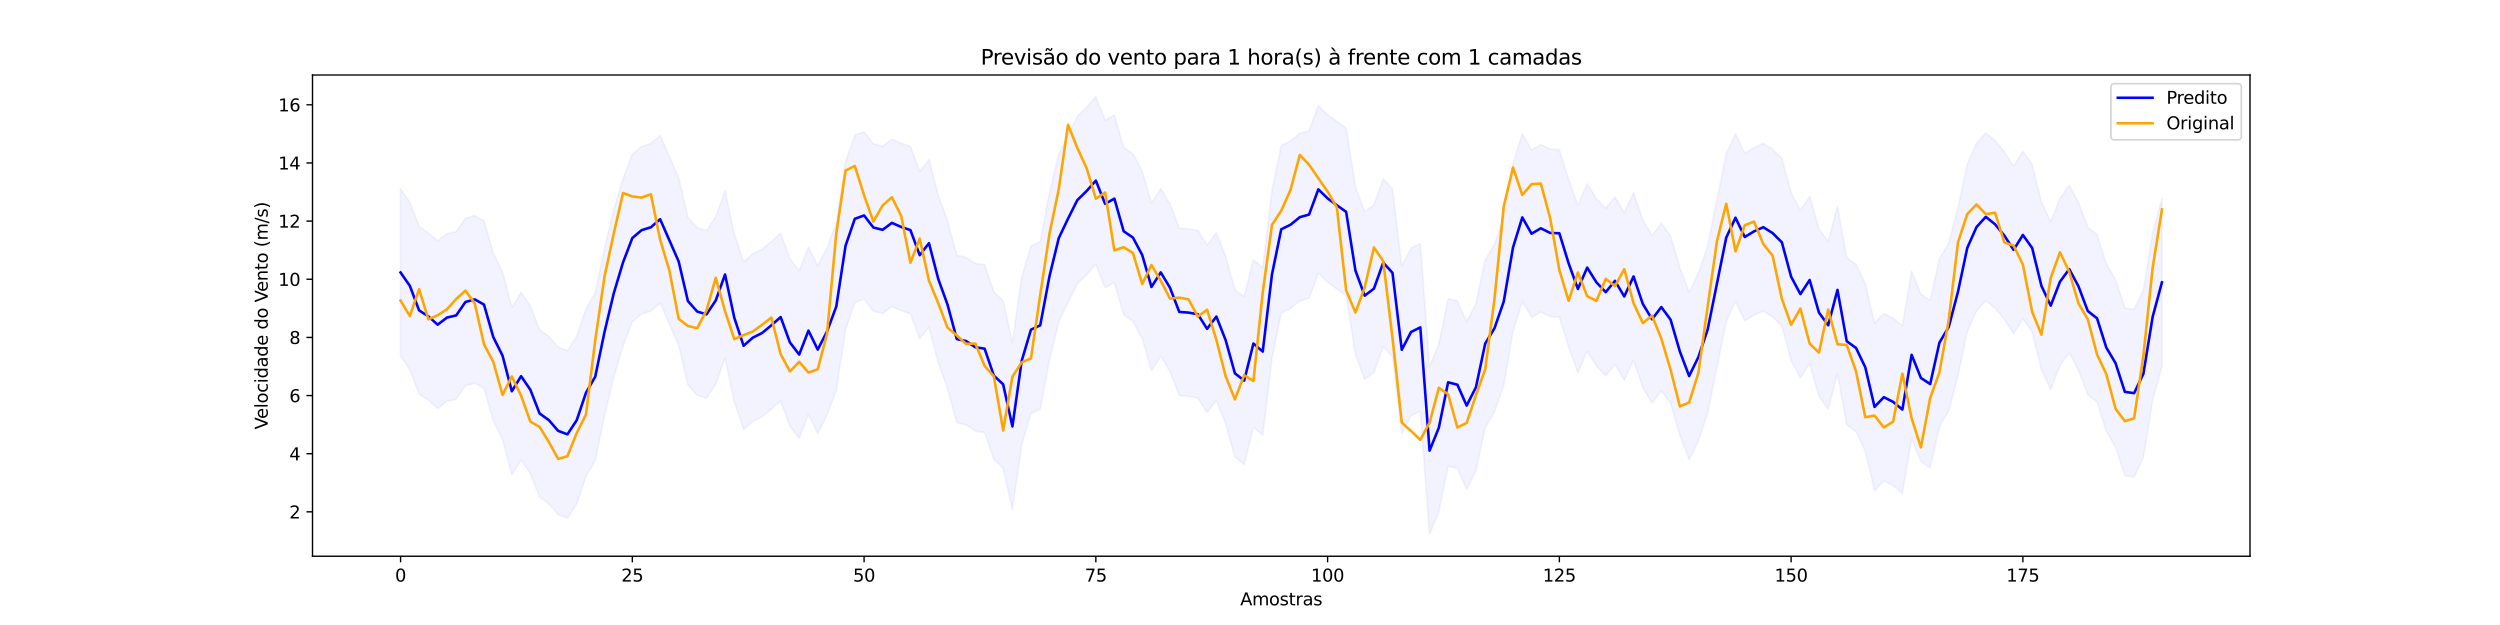 <?xml version="1.0" encoding="utf-8" standalone="no"?>
<!DOCTYPE svg PUBLIC "-//W3C//DTD SVG 1.1//EN"
  "http://www.w3.org/Graphics/SVG/1.1/DTD/svg11.dtd">
<svg xmlns:xlink="http://www.w3.org/1999/xlink" width="1440pt" height="360pt" viewBox="0 0 1440 360" xmlns="http://www.w3.org/2000/svg" version="1.1">
 <defs>
  <style type="text/css">*{stroke-linejoin: round; stroke-linecap: butt}</style>
 </defs>
 <g id="figure_1">
  <g id="patch_1">
   <path d="M 0 360 
L 1440 360 
L 1440 0 
L 0 0 
z
" style="fill: #ffffff"/>
  </g>
  <g id="axes_1">
   <g id="patch_2">
    <path d="M 180 320.4 
L 1296 320.4 
L 1296 43.2 
L 180 43.2 
z
" style="fill: #ffffff"/>
   </g>
   <g id="PolyCollection_1">
    <defs>
     <path id="mf4e1608ca5" d="M 230.727 -251.28 
L 230.727 -154.818 
L 236.067 -147.115 
L 241.407 -132.988 
L 246.746 -129.528 
L 252.086 -124.742 
L 257.426 -128.837 
L 262.766 -130.094 
L 268.105 -137.824 
L 273.445 -139.329 
L 278.785 -136.328 
L 284.124 -117.621 
L 289.464 -106.901 
L 294.804 -86.401 
L 300.144 -95.08 
L 305.483 -87.271 
L 310.823 -73.589 
L 316.163 -69.744 
L 321.502 -63.594 
L 326.842 -61.583 
L 332.182 -69.709 
L 337.522 -85.533 
L 342.861 -94.833 
L 348.201 -120.55 
L 353.541 -142.886 
L 358.88 -160.674 
L 364.22 -174.662 
L 369.56 -179.187 
L 374.9 -180.854 
L 380.239 -185.486 
L 385.579 -173.323 
L 390.919 -161.136 
L 396.258 -138.317 
L 401.598 -132.297 
L 406.938 -130.719 
L 412.278 -138.719 
L 417.617 -153.652 
L 422.957 -128.734 
L 428.297 -112.599 
L 433.636 -117.299 
L 438.976 -119.97 
L 444.316 -124.411 
L 449.656 -129.132 
L 454.995 -114.535 
L 460.335 -107.546 
L 465.675 -121.322 
L 471.014 -110.404 
L 476.354 -120.816 
L 481.694 -135.202 
L 487.033 -170.184 
L 492.373 -185.74 
L 497.713 -187.663 
L 503.053 -180.725 
L 508.392 -179.397 
L 513.732 -183.394 
L 519.072 -181.055 
L 524.411 -179.225 
L 529.751 -164.779 
L 535.091 -171.681 
L 540.431 -151.088 
L 545.77 -136.329 
L 551.11 -116.468 
L 556.45 -115.347 
L 561.789 -111.742 
L 567.129 -110.951 
L 572.469 -95.377 
L 577.809 -90.39 
L 583.148 -66.123 
L 588.488 -103.896 
L 593.828 -121.87 
L 599.167 -124.37 
L 604.507 -152.68 
L 609.847 -174.605 
L 615.187 -185.811 
L 620.526 -196.492 
L 625.866 -201.733 
L 631.206 -207.737 
L 636.545 -194.376 
L 641.885 -197.344 
L 647.225 -178.558 
L 652.565 -174.942 
L 657.904 -164.925 
L 663.244 -146.473 
L 668.584 -154.888 
L 673.923 -145.996 
L 679.263 -132.109 
L 684.603 -131.705 
L 689.943 -130.776 
L 695.282 -122.365 
L 700.622 -129.424 
L 705.962 -115.891 
L 711.301 -96.745 
L 716.641 -92.521 
L 721.981 -113.904 
L 727.321 -109.247 
L 732.66 -153.734 
L 738 -179.707 
L 743.34 -182.324 
L 748.679 -186.674 
L 754.019 -188.171 
L 759.359 -202.693 
L 764.699 -197.496 
L 770.038 -193.524 
L 775.378 -189.729 
L 780.718 -155.97 
L 786.057 -141.462 
L 791.397 -145.541 
L 796.737 -160.474 
L 802.077 -154.626 
L 807.416 -110.302 
L 812.756 -120.533 
L 818.096 -123.198 
L 823.435 -52.2 
L 828.775 -65.427 
L 834.115 -91.56 
L 839.455 -90.178 
L 844.794 -78.16 
L 850.134 -88.687 
L 855.474 -113.863 
L 860.813 -122.686 
L 866.153 -138.059 
L 871.493 -169.201 
L 876.833 -186.537 
L 882.172 -177.153 
L 887.512 -180.281 
L 892.852 -177.604 
L 898.191 -177.397 
L 903.531 -160.069 
L 908.871 -145.329 
L 914.211 -157.629 
L 919.55 -149.125 
L 924.89 -143.5 
L 930.23 -150.009 
L 935.569 -141.001 
L 940.909 -152.521 
L 946.249 -136.741 
L 951.589 -127.865 
L 956.928 -134.913 
L 962.268 -127.615 
L 967.608 -109.286 
L 972.947 -95.181 
L 978.287 -106.125 
L 983.627 -122.024 
L 988.967 -148.538 
L 994.306 -174.883 
L 999.646 -186.349 
L 1004.986 -175.256 
L 1010.325 -178.507 
L 1015.665 -180.891 
L 1021.005 -177.532 
L 1026.344 -172.214 
L 1031.684 -152.384 
L 1037.024 -142.354 
L 1042.364 -150.494 
L 1047.703 -131.746 
L 1053.043 -124.414 
L 1058.383 -144.796 
L 1063.722 -115.19 
L 1069.062 -111.354 
L 1074.402 -100.214 
L 1079.742 -77.388 
L 1085.081 -82.994 
L 1090.421 -80.298 
L 1095.761 -75.859 
L 1101.1 -107.387 
L 1106.44 -94.101 
L 1111.78 -90.542 
L 1117.12 -114.421 
L 1122.459 -123.426 
L 1127.799 -143.715 
L 1133.139 -168.952 
L 1138.478 -180.985 
L 1143.818 -186.879 
L 1149.158 -182.578 
L 1154.498 -176.07 
L 1159.837 -167.847 
L 1165.177 -176.44 
L 1170.517 -168.951 
L 1175.856 -147.131 
L 1181.196 -135.719 
L 1186.536 -149.48 
L 1191.876 -156.749 
L 1197.215 -146.812 
L 1202.555 -132.631 
L 1207.895 -128.416 
L 1213.234 -111.561 
L 1218.574 -102.578 
L 1223.914 -86.056 
L 1229.254 -85.307 
L 1234.593 -96.479 
L 1239.933 -129.285 
L 1245.273 -149.131 
L 1245.273 -245.594 
L 1245.273 -245.594 
L 1239.933 -225.748 
L 1234.593 -192.942 
L 1229.254 -181.77 
L 1223.914 -182.518 
L 1218.574 -199.041 
L 1213.234 -208.024 
L 1207.895 -224.879 
L 1202.555 -229.094 
L 1197.215 -243.275 
L 1191.876 -253.212 
L 1186.536 -245.942 
L 1181.196 -232.182 
L 1175.856 -243.594 
L 1170.517 -265.414 
L 1165.177 -272.902 
L 1159.837 -264.31 
L 1154.498 -272.533 
L 1149.158 -279.041 
L 1143.818 -283.342 
L 1138.478 -277.448 
L 1133.139 -265.415 
L 1127.799 -240.178 
L 1122.459 -219.888 
L 1117.12 -210.884 
L 1111.78 -187.005 
L 1106.44 -190.564 
L 1101.1 -203.85 
L 1095.761 -172.322 
L 1090.421 -176.761 
L 1085.081 -179.457 
L 1079.742 -173.851 
L 1074.402 -196.677 
L 1069.062 -207.817 
L 1063.722 -211.653 
L 1058.383 -241.259 
L 1053.043 -220.877 
L 1047.703 -228.209 
L 1042.364 -246.957 
L 1037.024 -238.817 
L 1031.684 -248.847 
L 1026.344 -268.677 
L 1021.005 -273.994 
L 1015.665 -277.354 
L 1010.325 -274.97 
L 1004.986 -271.719 
L 999.646 -282.812 
L 994.306 -271.346 
L 988.967 -245.001 
L 983.627 -218.487 
L 978.287 -202.588 
L 972.947 -191.644 
L 967.608 -205.749 
L 962.268 -224.078 
L 956.928 -231.376 
L 951.589 -224.328 
L 946.249 -233.204 
L 940.909 -248.984 
L 935.569 -237.464 
L 930.23 -246.472 
L 924.89 -239.963 
L 919.55 -245.588 
L 914.211 -254.092 
L 908.871 -241.792 
L 903.531 -256.532 
L 898.191 -273.86 
L 892.852 -274.067 
L 887.512 -276.744 
L 882.172 -273.616 
L 876.833 -283 
L 871.493 -265.664 
L 866.153 -234.521 
L 860.813 -219.149 
L 855.474 -210.325 
L 850.134 -185.15 
L 844.794 -174.623 
L 839.455 -186.641 
L 834.115 -188.023 
L 828.775 -161.889 
L 823.435 -148.663 
L 818.096 -219.661 
L 812.756 -216.995 
L 807.416 -206.765 
L 802.077 -251.089 
L 796.737 -256.937 
L 791.397 -242.004 
L 786.057 -237.925 
L 780.718 -252.433 
L 775.378 -286.191 
L 770.038 -289.987 
L 764.699 -293.958 
L 759.359 -299.156 
L 754.019 -284.634 
L 748.679 -283.137 
L 743.34 -278.786 
L 738 -276.17 
L 732.66 -250.196 
L 727.321 -205.71 
L 721.981 -210.367 
L 716.641 -188.984 
L 711.301 -193.208 
L 705.962 -212.354 
L 700.622 -225.887 
L 695.282 -218.827 
L 689.943 -227.239 
L 684.603 -228.168 
L 679.263 -228.572 
L 673.923 -242.459 
L 668.584 -251.35 
L 663.244 -242.936 
L 657.904 -261.388 
L 652.565 -271.405 
L 647.225 -275.021 
L 641.885 -293.807 
L 636.545 -290.838 
L 631.206 -304.2 
L 625.866 -298.196 
L 620.526 -292.955 
L 615.187 -282.274 
L 609.847 -271.068 
L 604.507 -249.143 
L 599.167 -220.833 
L 593.828 -218.333 
L 588.488 -200.359 
L 583.148 -162.586 
L 577.809 -186.853 
L 572.469 -191.84 
L 567.129 -207.414 
L 561.789 -208.205 
L 556.45 -211.81 
L 551.11 -212.931 
L 545.77 -232.791 
L 540.431 -247.551 
L 535.091 -268.144 
L 529.751 -261.242 
L 524.411 -275.688 
L 519.072 -277.518 
L 513.732 -279.857 
L 508.392 -275.86 
L 503.053 -277.188 
L 497.713 -284.126 
L 492.373 -282.203 
L 487.033 -266.647 
L 481.694 -231.665 
L 476.354 -217.279 
L 471.014 -206.867 
L 465.675 -217.785 
L 460.335 -204.009 
L 454.995 -210.998 
L 449.656 -225.594 
L 444.316 -220.874 
L 438.976 -216.433 
L 433.636 -213.762 
L 428.297 -209.062 
L 422.957 -225.197 
L 417.617 -250.115 
L 412.278 -235.182 
L 406.938 -227.182 
L 401.598 -228.76 
L 396.258 -234.78 
L 390.919 -257.599 
L 385.579 -269.786 
L 380.239 -281.949 
L 374.9 -277.317 
L 369.56 -275.65 
L 364.22 -271.125 
L 358.88 -257.137 
L 353.541 -239.349 
L 348.201 -217.013 
L 342.861 -191.296 
L 337.522 -181.996 
L 332.182 -166.172 
L 326.842 -158.046 
L 321.502 -160.057 
L 316.163 -166.207 
L 310.823 -170.052 
L 305.483 -183.734 
L 300.144 -191.543 
L 294.804 -182.864 
L 289.464 -203.364 
L 284.124 -214.084 
L 278.785 -232.791 
L 273.445 -235.791 
L 268.105 -234.287 
L 262.766 -226.557 
L 257.426 -225.3 
L 252.086 -221.205 
L 246.746 -225.99 
L 241.407 -229.451 
L 236.067 -243.578 
L 230.727 -251.28 
z
" style="stroke: #0000ff; stroke-opacity: 0.05"/>
    </defs>
    <g clip-path="url(#p68437424a7)">
     <use xlink:href="#mf4e1608ca5" x="0" y="360" style="fill: #0000ff; fill-opacity: 0.05; stroke: #0000ff; stroke-opacity: 0.05"/>
    </g>
   </g>
   <g id="matplotlib.axis_1">
    <g id="xtick_1">
     <g id="line2d_1">
      <defs>
       <path id="m4e11de5c4e" d="M 0 0 
L 0 3.5 
" style="stroke: #000000; stroke-width: 0.8"/>
      </defs>
      <g>
       <use xlink:href="#m4e11de5c4e" x="230.727" y="320.4" style="stroke: #000000; stroke-width: 0.8"/>
      </g>
     </g>
     <g id="text_1">
      <!-- 0 -->
      <g transform="translate(227.546 334.998) scale(0.1 -0.1)">
       <defs>
        <path id="DejaVuSans-30" d="M 2034 4250 
Q 1547 4250 1301 3770 
Q 1056 3291 1056 2328 
Q 1056 1369 1301 889 
Q 1547 409 2034 409 
Q 2525 409 2770 889 
Q 3016 1369 3016 2328 
Q 3016 3291 2770 3770 
Q 2525 4250 2034 4250 
z
M 2034 4750 
Q 2819 4750 3233 4129 
Q 3647 3509 3647 2328 
Q 3647 1150 3233 529 
Q 2819 -91 2034 -91 
Q 1250 -91 836 529 
Q 422 1150 422 2328 
Q 422 3509 836 4129 
Q 1250 4750 2034 4750 
z
" transform="scale(0.016)"/>
       </defs>
       <use xlink:href="#DejaVuSans-30"/>
      </g>
     </g>
    </g>
    <g id="xtick_2">
     <g id="line2d_2">
      <g>
       <use xlink:href="#m4e11de5c4e" x="364.22" y="320.4" style="stroke: #000000; stroke-width: 0.8"/>
      </g>
     </g>
     <g id="text_2">
      <!-- 25 -->
      <g transform="translate(357.858 334.998) scale(0.1 -0.1)">
       <defs>
        <path id="DejaVuSans-32" d="M 1228 531 
L 3431 531 
L 3431 0 
L 469 0 
L 469 531 
Q 828 903 1448 1529 
Q 2069 2156 2228 2338 
Q 2531 2678 2651 2914 
Q 2772 3150 2772 3378 
Q 2772 3750 2511 3984 
Q 2250 4219 1831 4219 
Q 1534 4219 1204 4116 
Q 875 4013 500 3803 
L 500 4441 
Q 881 4594 1212 4672 
Q 1544 4750 1819 4750 
Q 2544 4750 2975 4387 
Q 3406 4025 3406 3419 
Q 3406 3131 3298 2873 
Q 3191 2616 2906 2266 
Q 2828 2175 2409 1742 
Q 1991 1309 1228 531 
z
" transform="scale(0.016)"/>
        <path id="DejaVuSans-35" d="M 691 4666 
L 3169 4666 
L 3169 4134 
L 1269 4134 
L 1269 2991 
Q 1406 3038 1543 3061 
Q 1681 3084 1819 3084 
Q 2600 3084 3056 2656 
Q 3513 2228 3513 1497 
Q 3513 744 3044 326 
Q 2575 -91 1722 -91 
Q 1428 -91 1123 -41 
Q 819 9 494 109 
L 494 744 
Q 775 591 1075 516 
Q 1375 441 1709 441 
Q 2250 441 2565 725 
Q 2881 1009 2881 1497 
Q 2881 1984 2565 2268 
Q 2250 2553 1709 2553 
Q 1456 2553 1204 2497 
Q 953 2441 691 2322 
L 691 4666 
z
" transform="scale(0.016)"/>
       </defs>
       <use xlink:href="#DejaVuSans-32"/>
       <use xlink:href="#DejaVuSans-35" x="63.623"/>
      </g>
     </g>
    </g>
    <g id="xtick_3">
     <g id="line2d_3">
      <g>
       <use xlink:href="#m4e11de5c4e" x="497.713" y="320.4" style="stroke: #000000; stroke-width: 0.8"/>
      </g>
     </g>
     <g id="text_3">
      <!-- 50 -->
      <g transform="translate(491.35 334.998) scale(0.1 -0.1)">
       <use xlink:href="#DejaVuSans-35"/>
       <use xlink:href="#DejaVuSans-30" x="63.623"/>
      </g>
     </g>
    </g>
    <g id="xtick_4">
     <g id="line2d_4">
      <g>
       <use xlink:href="#m4e11de5c4e" x="631.206" y="320.4" style="stroke: #000000; stroke-width: 0.8"/>
      </g>
     </g>
     <g id="text_4">
      <!-- 75 -->
      <g transform="translate(624.843 334.998) scale(0.1 -0.1)">
       <defs>
        <path id="DejaVuSans-37" d="M 525 4666 
L 3525 4666 
L 3525 4397 
L 1831 0 
L 1172 0 
L 2766 4134 
L 525 4134 
L 525 4666 
z
" transform="scale(0.016)"/>
       </defs>
       <use xlink:href="#DejaVuSans-37"/>
       <use xlink:href="#DejaVuSans-35" x="63.623"/>
      </g>
     </g>
    </g>
    <g id="xtick_5">
     <g id="line2d_5">
      <g>
       <use xlink:href="#m4e11de5c4e" x="764.699" y="320.4" style="stroke: #000000; stroke-width: 0.8"/>
      </g>
     </g>
     <g id="text_5">
      <!-- 100 -->
      <g transform="translate(755.155 334.998) scale(0.1 -0.1)">
       <defs>
        <path id="DejaVuSans-31" d="M 794 531 
L 1825 531 
L 1825 4091 
L 703 3866 
L 703 4441 
L 1819 4666 
L 2450 4666 
L 2450 531 
L 3481 531 
L 3481 0 
L 794 0 
L 794 531 
z
" transform="scale(0.016)"/>
       </defs>
       <use xlink:href="#DejaVuSans-31"/>
       <use xlink:href="#DejaVuSans-30" x="63.623"/>
       <use xlink:href="#DejaVuSans-30" x="127.246"/>
      </g>
     </g>
    </g>
    <g id="xtick_6">
     <g id="line2d_6">
      <g>
       <use xlink:href="#m4e11de5c4e" x="898.191" y="320.4" style="stroke: #000000; stroke-width: 0.8"/>
      </g>
     </g>
     <g id="text_6">
      <!-- 125 -->
      <g transform="translate(888.648 334.998) scale(0.1 -0.1)">
       <use xlink:href="#DejaVuSans-31"/>
       <use xlink:href="#DejaVuSans-32" x="63.623"/>
       <use xlink:href="#DejaVuSans-35" x="127.246"/>
      </g>
     </g>
    </g>
    <g id="xtick_7">
     <g id="line2d_7">
      <g>
       <use xlink:href="#m4e11de5c4e" x="1031.684" y="320.4" style="stroke: #000000; stroke-width: 0.8"/>
      </g>
     </g>
     <g id="text_7">
      <!-- 150 -->
      <g transform="translate(1022.14 334.998) scale(0.1 -0.1)">
       <use xlink:href="#DejaVuSans-31"/>
       <use xlink:href="#DejaVuSans-35" x="63.623"/>
       <use xlink:href="#DejaVuSans-30" x="127.246"/>
      </g>
     </g>
    </g>
    <g id="xtick_8">
     <g id="line2d_8">
      <g>
       <use xlink:href="#m4e11de5c4e" x="1165.177" y="320.4" style="stroke: #000000; stroke-width: 0.8"/>
      </g>
     </g>
     <g id="text_8">
      <!-- 175 -->
      <g transform="translate(1155.633 334.998) scale(0.1 -0.1)">
       <use xlink:href="#DejaVuSans-31"/>
       <use xlink:href="#DejaVuSans-37" x="63.623"/>
       <use xlink:href="#DejaVuSans-35" x="127.246"/>
      </g>
     </g>
    </g>
    <g id="text_9">
     <!-- Amostras -->
     <g transform="translate(714.361 348.677) scale(0.1 -0.1)">
      <defs>
       <path id="DejaVuSans-41" d="M 2188 4044 
L 1331 1722 
L 3047 1722 
L 2188 4044 
z
M 1831 4666 
L 2547 4666 
L 4325 0 
L 3669 0 
L 3244 1197 
L 1141 1197 
L 716 0 
L 50 0 
L 1831 4666 
z
" transform="scale(0.016)"/>
       <path id="DejaVuSans-6d" d="M 3328 2828 
Q 3544 3216 3844 3400 
Q 4144 3584 4550 3584 
Q 5097 3584 5394 3201 
Q 5691 2819 5691 2113 
L 5691 0 
L 5113 0 
L 5113 2094 
Q 5113 2597 4934 2840 
Q 4756 3084 4391 3084 
Q 3944 3084 3684 2787 
Q 3425 2491 3425 1978 
L 3425 0 
L 2847 0 
L 2847 2094 
Q 2847 2600 2669 2842 
Q 2491 3084 2119 3084 
Q 1678 3084 1418 2786 
Q 1159 2488 1159 1978 
L 1159 0 
L 581 0 
L 581 3500 
L 1159 3500 
L 1159 2956 
Q 1356 3278 1631 3431 
Q 1906 3584 2284 3584 
Q 2666 3584 2933 3390 
Q 3200 3197 3328 2828 
z
" transform="scale(0.016)"/>
       <path id="DejaVuSans-6f" d="M 1959 3097 
Q 1497 3097 1228 2736 
Q 959 2375 959 1747 
Q 959 1119 1226 758 
Q 1494 397 1959 397 
Q 2419 397 2687 759 
Q 2956 1122 2956 1747 
Q 2956 2369 2687 2733 
Q 2419 3097 1959 3097 
z
M 1959 3584 
Q 2709 3584 3137 3096 
Q 3566 2609 3566 1747 
Q 3566 888 3137 398 
Q 2709 -91 1959 -91 
Q 1206 -91 779 398 
Q 353 888 353 1747 
Q 353 2609 779 3096 
Q 1206 3584 1959 3584 
z
" transform="scale(0.016)"/>
       <path id="DejaVuSans-73" d="M 2834 3397 
L 2834 2853 
Q 2591 2978 2328 3040 
Q 2066 3103 1784 3103 
Q 1356 3103 1142 2972 
Q 928 2841 928 2578 
Q 928 2378 1081 2264 
Q 1234 2150 1697 2047 
L 1894 2003 
Q 2506 1872 2764 1633 
Q 3022 1394 3022 966 
Q 3022 478 2636 193 
Q 2250 -91 1575 -91 
Q 1294 -91 989 -36 
Q 684 19 347 128 
L 347 722 
Q 666 556 975 473 
Q 1284 391 1588 391 
Q 1994 391 2212 530 
Q 2431 669 2431 922 
Q 2431 1156 2273 1281 
Q 2116 1406 1581 1522 
L 1381 1569 
Q 847 1681 609 1914 
Q 372 2147 372 2553 
Q 372 3047 722 3315 
Q 1072 3584 1716 3584 
Q 2034 3584 2315 3537 
Q 2597 3491 2834 3397 
z
" transform="scale(0.016)"/>
       <path id="DejaVuSans-74" d="M 1172 4494 
L 1172 3500 
L 2356 3500 
L 2356 3053 
L 1172 3053 
L 1172 1153 
Q 1172 725 1289 603 
Q 1406 481 1766 481 
L 2356 481 
L 2356 0 
L 1766 0 
Q 1100 0 847 248 
Q 594 497 594 1153 
L 594 3053 
L 172 3053 
L 172 3500 
L 594 3500 
L 594 4494 
L 1172 4494 
z
" transform="scale(0.016)"/>
       <path id="DejaVuSans-72" d="M 2631 2963 
Q 2534 3019 2420 3045 
Q 2306 3072 2169 3072 
Q 1681 3072 1420 2755 
Q 1159 2438 1159 1844 
L 1159 0 
L 581 0 
L 581 3500 
L 1159 3500 
L 1159 2956 
Q 1341 3275 1631 3429 
Q 1922 3584 2338 3584 
Q 2397 3584 2469 3576 
Q 2541 3569 2628 3553 
L 2631 2963 
z
" transform="scale(0.016)"/>
       <path id="DejaVuSans-61" d="M 2194 1759 
Q 1497 1759 1228 1600 
Q 959 1441 959 1056 
Q 959 750 1161 570 
Q 1363 391 1709 391 
Q 2188 391 2477 730 
Q 2766 1069 2766 1631 
L 2766 1759 
L 2194 1759 
z
M 3341 1997 
L 3341 0 
L 2766 0 
L 2766 531 
Q 2569 213 2275 61 
Q 1981 -91 1556 -91 
Q 1019 -91 701 211 
Q 384 513 384 1019 
Q 384 1609 779 1909 
Q 1175 2209 1959 2209 
L 2766 2209 
L 2766 2266 
Q 2766 2663 2505 2880 
Q 2244 3097 1772 3097 
Q 1472 3097 1187 3025 
Q 903 2953 641 2809 
L 641 3341 
Q 956 3463 1253 3523 
Q 1550 3584 1831 3584 
Q 2591 3584 2966 3190 
Q 3341 2797 3341 1997 
z
" transform="scale(0.016)"/>
      </defs>
      <use xlink:href="#DejaVuSans-41"/>
      <use xlink:href="#DejaVuSans-6d" x="68.408"/>
      <use xlink:href="#DejaVuSans-6f" x="165.82"/>
      <use xlink:href="#DejaVuSans-73" x="227.002"/>
      <use xlink:href="#DejaVuSans-74" x="279.102"/>
      <use xlink:href="#DejaVuSans-72" x="318.311"/>
      <use xlink:href="#DejaVuSans-61" x="359.424"/>
      <use xlink:href="#DejaVuSans-73" x="420.703"/>
     </g>
    </g>
   </g>
   <g id="matplotlib.axis_2">
    <g id="ytick_1">
     <g id="line2d_9">
      <defs>
       <path id="m3ac5cb375d" d="M 0 0 
L -3.5 0 
" style="stroke: #000000; stroke-width: 0.8"/>
      </defs>
      <g>
       <use xlink:href="#m3ac5cb375d" x="180" y="294.832" style="stroke: #000000; stroke-width: 0.8"/>
      </g>
     </g>
     <g id="text_10">
      <!-- 2 -->
      <g transform="translate(166.637 298.631) scale(0.1 -0.1)">
       <use xlink:href="#DejaVuSans-32"/>
      </g>
     </g>
    </g>
    <g id="ytick_2">
     <g id="line2d_10">
      <g>
       <use xlink:href="#m3ac5cb375d" x="180" y="261.337" style="stroke: #000000; stroke-width: 0.8"/>
      </g>
     </g>
     <g id="text_11">
      <!-- 4 -->
      <g transform="translate(166.637 265.136) scale(0.1 -0.1)">
       <defs>
        <path id="DejaVuSans-34" d="M 2419 4116 
L 825 1625 
L 2419 1625 
L 2419 4116 
z
M 2253 4666 
L 3047 4666 
L 3047 1625 
L 3713 1625 
L 3713 1100 
L 3047 1100 
L 3047 0 
L 2419 0 
L 2419 1100 
L 313 1100 
L 313 1709 
L 2253 4666 
z
" transform="scale(0.016)"/>
       </defs>
       <use xlink:href="#DejaVuSans-34"/>
      </g>
     </g>
    </g>
    <g id="ytick_3">
     <g id="line2d_11">
      <g>
       <use xlink:href="#m3ac5cb375d" x="180" y="227.841" style="stroke: #000000; stroke-width: 0.8"/>
      </g>
     </g>
     <g id="text_12">
      <!-- 6 -->
      <g transform="translate(166.637 231.641) scale(0.1 -0.1)">
       <defs>
        <path id="DejaVuSans-36" d="M 2113 2584 
Q 1688 2584 1439 2293 
Q 1191 2003 1191 1497 
Q 1191 994 1439 701 
Q 1688 409 2113 409 
Q 2538 409 2786 701 
Q 3034 994 3034 1497 
Q 3034 2003 2786 2293 
Q 2538 2584 2113 2584 
z
M 3366 4563 
L 3366 3988 
Q 3128 4100 2886 4159 
Q 2644 4219 2406 4219 
Q 1781 4219 1451 3797 
Q 1122 3375 1075 2522 
Q 1259 2794 1537 2939 
Q 1816 3084 2150 3084 
Q 2853 3084 3261 2657 
Q 3669 2231 3669 1497 
Q 3669 778 3244 343 
Q 2819 -91 2113 -91 
Q 1303 -91 875 529 
Q 447 1150 447 2328 
Q 447 3434 972 4092 
Q 1497 4750 2381 4750 
Q 2619 4750 2861 4703 
Q 3103 4656 3366 4563 
z
" transform="scale(0.016)"/>
       </defs>
       <use xlink:href="#DejaVuSans-36"/>
      </g>
     </g>
    </g>
    <g id="ytick_4">
     <g id="line2d_12">
      <g>
       <use xlink:href="#m3ac5cb375d" x="180" y="194.346" style="stroke: #000000; stroke-width: 0.8"/>
      </g>
     </g>
     <g id="text_13">
      <!-- 8 -->
      <g transform="translate(166.637 198.146) scale(0.1 -0.1)">
       <defs>
        <path id="DejaVuSans-38" d="M 2034 2216 
Q 1584 2216 1326 1975 
Q 1069 1734 1069 1313 
Q 1069 891 1326 650 
Q 1584 409 2034 409 
Q 2484 409 2743 651 
Q 3003 894 3003 1313 
Q 3003 1734 2745 1975 
Q 2488 2216 2034 2216 
z
M 1403 2484 
Q 997 2584 770 2862 
Q 544 3141 544 3541 
Q 544 4100 942 4425 
Q 1341 4750 2034 4750 
Q 2731 4750 3128 4425 
Q 3525 4100 3525 3541 
Q 3525 3141 3298 2862 
Q 3072 2584 2669 2484 
Q 3125 2378 3379 2068 
Q 3634 1759 3634 1313 
Q 3634 634 3220 271 
Q 2806 -91 2034 -91 
Q 1263 -91 848 271 
Q 434 634 434 1313 
Q 434 1759 690 2068 
Q 947 2378 1403 2484 
z
M 1172 3481 
Q 1172 3119 1398 2916 
Q 1625 2713 2034 2713 
Q 2441 2713 2670 2916 
Q 2900 3119 2900 3481 
Q 2900 3844 2670 4047 
Q 2441 4250 2034 4250 
Q 1625 4250 1398 4047 
Q 1172 3844 1172 3481 
z
" transform="scale(0.016)"/>
       </defs>
       <use xlink:href="#DejaVuSans-38"/>
      </g>
     </g>
    </g>
    <g id="ytick_5">
     <g id="line2d_13">
      <g>
       <use xlink:href="#m3ac5cb375d" x="180" y="160.851" style="stroke: #000000; stroke-width: 0.8"/>
      </g>
     </g>
     <g id="text_14">
      <!-- 10 -->
      <g transform="translate(160.275 164.65) scale(0.1 -0.1)">
       <use xlink:href="#DejaVuSans-31"/>
       <use xlink:href="#DejaVuSans-30" x="63.623"/>
      </g>
     </g>
    </g>
    <g id="ytick_6">
     <g id="line2d_14">
      <g>
       <use xlink:href="#m3ac5cb375d" x="180" y="127.356" style="stroke: #000000; stroke-width: 0.8"/>
      </g>
     </g>
     <g id="text_15">
      <!-- 12 -->
      <g transform="translate(160.275 131.155) scale(0.1 -0.1)">
       <use xlink:href="#DejaVuSans-31"/>
       <use xlink:href="#DejaVuSans-32" x="63.623"/>
      </g>
     </g>
    </g>
    <g id="ytick_7">
     <g id="line2d_15">
      <g>
       <use xlink:href="#m3ac5cb375d" x="180" y="93.861" style="stroke: #000000; stroke-width: 0.8"/>
      </g>
     </g>
     <g id="text_16">
      <!-- 14 -->
      <g transform="translate(160.275 97.66) scale(0.1 -0.1)">
       <use xlink:href="#DejaVuSans-31"/>
       <use xlink:href="#DejaVuSans-34" x="63.623"/>
      </g>
     </g>
    </g>
    <g id="ytick_8">
     <g id="line2d_16">
      <g>
       <use xlink:href="#m3ac5cb375d" x="180" y="60.366" style="stroke: #000000; stroke-width: 0.8"/>
      </g>
     </g>
     <g id="text_17">
      <!-- 16 -->
      <g transform="translate(160.275 64.165) scale(0.1 -0.1)">
       <use xlink:href="#DejaVuSans-31"/>
       <use xlink:href="#DejaVuSans-36" x="63.623"/>
      </g>
     </g>
    </g>
    <g id="text_18">
     <!-- Velocidade do Vento (m/s) -->
     <g transform="translate(154.195 247.345) rotate(-90) scale(0.1 -0.1)">
      <defs>
       <path id="DejaVuSans-56" d="M 1831 0 
L 50 4666 
L 709 4666 
L 2188 738 
L 3669 4666 
L 4325 4666 
L 2547 0 
L 1831 0 
z
" transform="scale(0.016)"/>
       <path id="DejaVuSans-65" d="M 3597 1894 
L 3597 1613 
L 953 1613 
Q 991 1019 1311 708 
Q 1631 397 2203 397 
Q 2534 397 2845 478 
Q 3156 559 3463 722 
L 3463 178 
Q 3153 47 2828 -22 
Q 2503 -91 2169 -91 
Q 1331 -91 842 396 
Q 353 884 353 1716 
Q 353 2575 817 3079 
Q 1281 3584 2069 3584 
Q 2775 3584 3186 3129 
Q 3597 2675 3597 1894 
z
M 3022 2063 
Q 3016 2534 2758 2815 
Q 2500 3097 2075 3097 
Q 1594 3097 1305 2825 
Q 1016 2553 972 2059 
L 3022 2063 
z
" transform="scale(0.016)"/>
       <path id="DejaVuSans-6c" d="M 603 4863 
L 1178 4863 
L 1178 0 
L 603 0 
L 603 4863 
z
" transform="scale(0.016)"/>
       <path id="DejaVuSans-63" d="M 3122 3366 
L 3122 2828 
Q 2878 2963 2633 3030 
Q 2388 3097 2138 3097 
Q 1578 3097 1268 2742 
Q 959 2388 959 1747 
Q 959 1106 1268 751 
Q 1578 397 2138 397 
Q 2388 397 2633 464 
Q 2878 531 3122 666 
L 3122 134 
Q 2881 22 2623 -34 
Q 2366 -91 2075 -91 
Q 1284 -91 818 406 
Q 353 903 353 1747 
Q 353 2603 823 3093 
Q 1294 3584 2113 3584 
Q 2378 3584 2631 3529 
Q 2884 3475 3122 3366 
z
" transform="scale(0.016)"/>
       <path id="DejaVuSans-69" d="M 603 3500 
L 1178 3500 
L 1178 0 
L 603 0 
L 603 3500 
z
M 603 4863 
L 1178 4863 
L 1178 4134 
L 603 4134 
L 603 4863 
z
" transform="scale(0.016)"/>
       <path id="DejaVuSans-64" d="M 2906 2969 
L 2906 4863 
L 3481 4863 
L 3481 0 
L 2906 0 
L 2906 525 
Q 2725 213 2448 61 
Q 2172 -91 1784 -91 
Q 1150 -91 751 415 
Q 353 922 353 1747 
Q 353 2572 751 3078 
Q 1150 3584 1784 3584 
Q 2172 3584 2448 3432 
Q 2725 3281 2906 2969 
z
M 947 1747 
Q 947 1113 1208 752 
Q 1469 391 1925 391 
Q 2381 391 2643 752 
Q 2906 1113 2906 1747 
Q 2906 2381 2643 2742 
Q 2381 3103 1925 3103 
Q 1469 3103 1208 2742 
Q 947 2381 947 1747 
z
" transform="scale(0.016)"/>
       <path id="DejaVuSans-20" transform="scale(0.016)"/>
       <path id="DejaVuSans-6e" d="M 3513 2113 
L 3513 0 
L 2938 0 
L 2938 2094 
Q 2938 2591 2744 2837 
Q 2550 3084 2163 3084 
Q 1697 3084 1428 2787 
Q 1159 2491 1159 1978 
L 1159 0 
L 581 0 
L 581 3500 
L 1159 3500 
L 1159 2956 
Q 1366 3272 1645 3428 
Q 1925 3584 2291 3584 
Q 2894 3584 3203 3211 
Q 3513 2838 3513 2113 
z
" transform="scale(0.016)"/>
       <path id="DejaVuSans-28" d="M 1984 4856 
Q 1566 4138 1362 3434 
Q 1159 2731 1159 2009 
Q 1159 1288 1364 580 
Q 1569 -128 1984 -844 
L 1484 -844 
Q 1016 -109 783 600 
Q 550 1309 550 2009 
Q 550 2706 781 3412 
Q 1013 4119 1484 4856 
L 1984 4856 
z
" transform="scale(0.016)"/>
       <path id="DejaVuSans-2f" d="M 1625 4666 
L 2156 4666 
L 531 -594 
L 0 -594 
L 1625 4666 
z
" transform="scale(0.016)"/>
       <path id="DejaVuSans-29" d="M 513 4856 
L 1013 4856 
Q 1481 4119 1714 3412 
Q 1947 2706 1947 2009 
Q 1947 1309 1714 600 
Q 1481 -109 1013 -844 
L 513 -844 
Q 928 -128 1133 580 
Q 1338 1288 1338 2009 
Q 1338 2731 1133 3434 
Q 928 4138 513 4856 
z
" transform="scale(0.016)"/>
      </defs>
      <use xlink:href="#DejaVuSans-56"/>
      <use xlink:href="#DejaVuSans-65" x="60.658"/>
      <use xlink:href="#DejaVuSans-6c" x="122.182"/>
      <use xlink:href="#DejaVuSans-6f" x="149.965"/>
      <use xlink:href="#DejaVuSans-63" x="211.146"/>
      <use xlink:href="#DejaVuSans-69" x="266.127"/>
      <use xlink:href="#DejaVuSans-64" x="293.91"/>
      <use xlink:href="#DejaVuSans-61" x="357.387"/>
      <use xlink:href="#DejaVuSans-64" x="418.666"/>
      <use xlink:href="#DejaVuSans-65" x="482.143"/>
      <use xlink:href="#DejaVuSans-20" x="543.666"/>
      <use xlink:href="#DejaVuSans-64" x="575.453"/>
      <use xlink:href="#DejaVuSans-6f" x="638.93"/>
      <use xlink:href="#DejaVuSans-20" x="700.111"/>
      <use xlink:href="#DejaVuSans-56" x="731.898"/>
      <use xlink:href="#DejaVuSans-65" x="792.557"/>
      <use xlink:href="#DejaVuSans-6e" x="854.08"/>
      <use xlink:href="#DejaVuSans-74" x="917.459"/>
      <use xlink:href="#DejaVuSans-6f" x="956.668"/>
      <use xlink:href="#DejaVuSans-20" x="1017.85"/>
      <use xlink:href="#DejaVuSans-28" x="1049.637"/>
      <use xlink:href="#DejaVuSans-6d" x="1088.65"/>
      <use xlink:href="#DejaVuSans-2f" x="1186.062"/>
      <use xlink:href="#DejaVuSans-73" x="1219.754"/>
      <use xlink:href="#DejaVuSans-29" x="1271.854"/>
     </g>
    </g>
   </g>
   <g id="line2d_17">
    <path d="M 230.727 156.951 
L 236.067 164.654 
L 241.407 178.78 
L 246.746 182.241 
L 252.086 187.026 
L 257.426 182.932 
L 262.766 181.675 
L 268.105 173.944 
L 273.445 172.44 
L 278.785 175.441 
L 284.124 194.147 
L 289.464 204.867 
L 294.804 225.368 
L 300.144 216.689 
L 305.483 224.497 
L 310.823 238.179 
L 316.163 242.024 
L 321.502 248.174 
L 326.842 250.186 
L 332.182 242.06 
L 337.522 226.235 
L 342.861 216.936 
L 348.201 191.218 
L 353.541 168.882 
L 358.88 151.094 
L 364.22 137.106 
L 369.56 132.581 
L 374.9 130.915 
L 380.239 126.283 
L 390.919 150.633 
L 396.258 173.452 
L 401.598 179.471 
L 406.938 181.05 
L 412.278 173.049 
L 417.617 158.117 
L 422.957 183.034 
L 428.297 199.17 
L 433.636 194.47 
L 438.976 191.799 
L 444.316 187.358 
L 449.656 182.637 
L 454.995 197.234 
L 460.335 204.223 
L 465.675 190.447 
L 471.014 201.364 
L 476.354 190.953 
L 481.694 176.566 
L 487.033 141.584 
L 492.373 126.029 
L 497.713 124.105 
L 503.053 131.044 
L 508.392 132.371 
L 513.732 128.375 
L 519.072 130.713 
L 524.411 132.543 
L 529.751 146.989 
L 535.091 140.087 
L 540.431 160.681 
L 545.77 175.44 
L 551.11 195.301 
L 556.45 196.421 
L 561.789 200.027 
L 567.129 200.818 
L 572.469 216.392 
L 577.809 221.378 
L 583.148 245.646 
L 588.488 207.872 
L 593.828 189.898 
L 599.167 187.398 
L 604.507 159.089 
L 609.847 137.163 
L 615.187 125.958 
L 620.526 115.276 
L 625.866 110.035 
L 631.206 104.031 
L 636.545 117.393 
L 641.885 114.424 
L 647.225 133.21 
L 652.565 136.826 
L 657.904 146.843 
L 663.244 165.295 
L 668.584 156.881 
L 673.923 165.773 
L 679.263 179.66 
L 684.603 180.064 
L 689.943 180.992 
L 695.282 189.404 
L 700.622 182.345 
L 705.962 195.878 
L 711.301 215.024 
L 716.641 219.247 
L 721.981 197.865 
L 727.321 202.522 
L 732.66 158.035 
L 738 132.062 
L 743.34 129.445 
L 748.679 125.094 
L 754.019 123.597 
L 759.359 109.076 
L 764.699 114.273 
L 770.038 118.244 
L 775.378 122.04 
L 780.718 155.799 
L 786.057 170.306 
L 791.397 166.228 
L 796.737 151.295 
L 802.077 157.143 
L 807.416 201.467 
L 812.756 191.236 
L 818.096 188.57 
L 823.435 259.569 
L 828.775 246.342 
L 834.115 220.208 
L 839.455 221.59 
L 844.794 233.609 
L 850.134 223.081 
L 855.474 197.906 
L 860.813 189.082 
L 866.153 173.71 
L 871.493 142.567 
L 876.833 125.231 
L 882.172 134.615 
L 887.512 131.487 
L 892.852 134.164 
L 898.191 134.371 
L 903.531 151.699 
L 908.871 166.439 
L 914.211 154.139 
L 919.55 162.644 
L 924.89 168.269 
L 930.23 161.76 
L 935.569 170.767 
L 940.909 159.247 
L 946.249 175.027 
L 951.589 183.904 
L 956.928 176.856 
L 962.268 184.154 
L 967.608 202.483 
L 972.947 216.588 
L 978.287 205.643 
L 983.627 189.744 
L 994.306 136.885 
L 999.646 125.42 
L 1004.986 136.512 
L 1010.325 133.262 
L 1015.665 130.878 
L 1021.005 134.237 
L 1026.344 139.555 
L 1031.684 159.384 
L 1037.024 169.415 
L 1042.364 161.274 
L 1047.703 180.022 
L 1053.043 187.355 
L 1058.383 166.973 
L 1063.722 196.578 
L 1069.062 200.415 
L 1074.402 211.555 
L 1079.742 234.38 
L 1085.081 228.775 
L 1090.421 231.47 
L 1095.761 235.91 
L 1101.1 204.381 
L 1106.44 217.668 
L 1111.78 221.227 
L 1117.12 197.347 
L 1122.459 188.343 
L 1127.799 168.053 
L 1133.139 142.816 
L 1138.478 130.784 
L 1143.818 124.889 
L 1149.158 129.19 
L 1154.498 135.699 
L 1159.837 143.922 
L 1165.177 135.329 
L 1170.517 142.818 
L 1175.856 164.638 
L 1181.196 176.05 
L 1186.536 162.289 
L 1191.876 155.02 
L 1197.215 164.956 
L 1202.555 179.138 
L 1207.895 183.352 
L 1213.234 200.207 
L 1218.574 209.19 
L 1223.914 225.713 
L 1229.254 226.461 
L 1234.593 215.289 
L 1239.933 182.483 
L 1245.273 162.638 
L 1245.273 162.638 
" clip-path="url(#p68437424a7)" style="fill: none; stroke: #0000ff; stroke-width: 1.5; stroke-linecap: square"/>
   </g>
   <g id="line2d_18">
    <path d="M 230.727 173.105 
L 236.067 182.046 
L 241.407 166.508 
L 246.746 183.953 
L 252.086 181.581 
L 257.426 178.138 
L 262.766 172.212 
L 268.105 167.411 
L 273.445 174.705 
L 278.785 198.319 
L 284.124 208.377 
L 289.464 227.46 
L 294.804 216.844 
L 300.144 227.879 
L 305.483 242.84 
L 310.823 245.912 
L 316.163 254.638 
L 321.502 264.351 
L 326.842 262.769 
L 332.182 249.399 
L 337.522 238.746 
L 342.861 195.928 
L 348.201 159.269 
L 353.541 134.446 
L 358.88 111.157 
L 364.22 113.148 
L 369.56 113.79 
L 374.9 111.864 
L 380.239 138.084 
L 385.579 155.892 
L 390.919 183.674 
L 396.258 187.759 
L 401.598 189.043 
L 406.938 178.78 
L 412.278 160.004 
L 417.617 179.264 
L 422.957 195.342 
L 428.297 193.044 
L 433.636 190.929 
L 438.976 187.032 
L 444.316 182.939 
L 449.656 203.995 
L 454.995 213.96 
L 460.335 208.414 
L 465.675 214.611 
L 471.014 212.713 
L 476.354 192.225 
L 481.694 134.52 
L 487.033 98.28 
L 492.373 95.619 
L 497.713 112.516 
L 503.053 127.644 
L 508.392 118.322 
L 513.732 113.632 
L 519.072 124.351 
L 524.411 151.324 
L 529.751 137.442 
L 535.091 161.689 
L 540.431 174.677 
L 545.77 188.689 
L 551.11 193.183 
L 556.45 198.087 
L 561.789 197.882 
L 567.129 210.768 
L 572.469 216.76 
L 577.809 247.948 
L 583.148 217.002 
L 588.488 208.703 
L 593.828 206.46 
L 599.167 169.867 
L 604.507 134.576 
L 609.847 108.934 
L 615.187 71.856 
L 620.526 85.161 
L 625.866 96.792 
L 631.206 114.451 
L 636.545 110.897 
L 641.885 144.299 
L 647.225 142.354 
L 652.565 145.704 
L 657.904 163.605 
L 663.244 152.654 
L 668.584 161.679 
L 673.923 171.988 
L 679.263 171.439 
L 684.603 172.444 
L 689.943 182.316 
L 695.282 178.427 
L 700.622 195.733 
L 705.962 216.686 
L 711.301 230.047 
L 716.641 216.109 
L 721.981 219.43 
L 727.321 168.536 
L 732.66 129.524 
L 738 121.383 
L 743.34 109.352 
L 748.679 89.255 
L 754.019 94.875 
L 759.359 102.684 
L 764.699 110.292 
L 770.038 119.578 
L 775.378 167.252 
L 780.718 180.009 
L 786.057 165.568 
L 791.397 142.531 
L 796.737 150.384 
L 802.077 194.709 
L 807.416 243.417 
L 812.756 248.246 
L 818.096 253.344 
L 823.435 243.491 
L 828.775 223.338 
L 834.115 227.116 
L 839.455 246.227 
L 844.794 243.617 
L 850.134 227.677 
L 855.474 212.731 
L 860.813 172.221 
L 866.153 118.908 
L 871.493 96.475 
L 876.833 112.292 
L 882.172 106.077 
L 887.512 105.742 
L 892.852 125.514 
L 898.191 155.604 
L 903.531 173.282 
L 908.871 156.943 
L 914.211 170.602 
L 919.55 173.272 
L 924.89 160.609 
L 930.23 164.778 
L 935.569 155.055 
L 940.909 174.556 
L 946.249 186.075 
L 951.589 181.86 
L 956.928 195.072 
L 962.268 213.001 
L 967.608 234.085 
L 972.947 231.814 
L 978.287 214.75 
L 983.627 176.371 
L 988.967 138.893 
L 994.306 117.363 
L 999.646 144.792 
L 1004.986 129.719 
L 1010.325 127.635 
L 1015.665 140.577 
L 1021.005 147.258 
L 1026.344 172.174 
L 1031.684 187.042 
L 1037.024 177.701 
L 1042.364 197.928 
L 1047.703 203.12 
L 1053.043 178.297 
L 1058.383 198.282 
L 1063.722 198.71 
L 1069.062 213.894 
L 1074.402 240.309 
L 1079.742 239.397 
L 1085.081 246.189 
L 1090.421 242.868 
L 1095.761 215.206 
L 1101.1 240.96 
L 1106.44 257.717 
L 1111.78 229.209 
L 1117.12 214.415 
L 1122.459 184.363 
L 1127.799 139.6 
L 1133.139 123.309 
L 1138.478 117.763 
L 1143.818 123.318 
L 1149.158 122.538 
L 1154.498 139.625 
L 1159.837 141.48 
L 1165.177 152.384 
L 1170.517 179.618 
L 1175.856 192.774 
L 1181.196 160.097 
L 1186.536 145.276 
L 1191.876 156.59 
L 1197.215 174.742 
L 1202.555 183.87 
L 1207.895 204.181 
L 1213.234 215.467 
L 1218.574 235.48 
L 1223.914 242.579 
L 1229.254 240.951 
L 1234.593 204.888 
L 1239.933 154.143 
L 1245.273 120.648 
L 1245.273 120.648 
" clip-path="url(#p68437424a7)" style="fill: none; stroke: #ffa500; stroke-width: 1.5; stroke-linecap: square"/>
   </g>
   <g id="patch_3">
    <path d="M 180 320.4 
L 180 43.2 
" style="fill: none; stroke: #000000; stroke-width: 0.8; stroke-linejoin: miter; stroke-linecap: square"/>
   </g>
   <g id="patch_4">
    <path d="M 1296 320.4 
L 1296 43.2 
" style="fill: none; stroke: #000000; stroke-width: 0.8; stroke-linejoin: miter; stroke-linecap: square"/>
   </g>
   <g id="patch_5">
    <path d="M 180 320.4 
L 1296 320.4 
" style="fill: none; stroke: #000000; stroke-width: 0.8; stroke-linejoin: miter; stroke-linecap: square"/>
   </g>
   <g id="patch_6">
    <path d="M 180 43.2 
L 1296 43.2 
" style="fill: none; stroke: #000000; stroke-width: 0.8; stroke-linejoin: miter; stroke-linecap: square"/>
   </g>
   <g id="text_19">
    <!-- Previsão do vento para 1 hora(s) à frente com 1 camadas -->
    <g transform="translate(564.882 37.2) scale(0.12 -0.12)">
     <defs>
      <path id="DejaVuSans-50" d="M 1259 4147 
L 1259 2394 
L 2053 2394 
Q 2494 2394 2734 2622 
Q 2975 2850 2975 3272 
Q 2975 3691 2734 3919 
Q 2494 4147 2053 4147 
L 1259 4147 
z
M 628 4666 
L 2053 4666 
Q 2838 4666 3239 4311 
Q 3641 3956 3641 3272 
Q 3641 2581 3239 2228 
Q 2838 1875 2053 1875 
L 1259 1875 
L 1259 0 
L 628 0 
L 628 4666 
z
" transform="scale(0.016)"/>
      <path id="DejaVuSans-76" d="M 191 3500 
L 800 3500 
L 1894 563 
L 2988 3500 
L 3597 3500 
L 2284 0 
L 1503 0 
L 191 3500 
z
" transform="scale(0.016)"/>
      <path id="DejaVuSans-e3" d="M 2194 1759 
Q 1497 1759 1228 1600 
Q 959 1441 959 1056 
Q 959 750 1161 570 
Q 1363 391 1709 391 
Q 2188 391 2477 730 
Q 2766 1069 2766 1631 
L 2766 1759 
L 2194 1759 
z
M 3341 1997 
L 3341 0 
L 2766 0 
L 2766 531 
Q 2569 213 2275 61 
Q 1981 -91 1556 -91 
Q 1019 -91 701 211 
Q 384 513 384 1019 
Q 384 1609 779 1909 
Q 1175 2209 1959 2209 
L 2766 2209 
L 2766 2266 
Q 2766 2663 2505 2880 
Q 2244 3097 1772 3097 
Q 1472 3097 1187 3025 
Q 903 2953 641 2809 
L 641 3341 
Q 956 3463 1253 3523 
Q 1550 3584 1831 3584 
Q 2591 3584 2966 3190 
Q 3341 2797 3341 1997 
z
M 1844 4281 
L 1666 4453 
Q 1597 4516 1545 4545 
Q 1494 4575 1453 4575 
Q 1334 4575 1278 4461 
Q 1222 4347 1216 4091 
L 825 4091 
Q 831 4513 990 4742 
Q 1150 4972 1434 4972 
Q 1553 4972 1653 4928 
Q 1753 4884 1869 4781 
L 2047 4609 
Q 2116 4547 2167 4517 
Q 2219 4488 2259 4488 
Q 2378 4488 2434 4602 
Q 2491 4716 2497 4972 
L 2888 4972 
Q 2881 4550 2722 4320 
Q 2563 4091 2278 4091 
Q 2159 4091 2059 4134 
Q 1959 4178 1844 4281 
z
" transform="scale(0.016)"/>
      <path id="DejaVuSans-70" d="M 1159 525 
L 1159 -1331 
L 581 -1331 
L 581 3500 
L 1159 3500 
L 1159 2969 
Q 1341 3281 1617 3432 
Q 1894 3584 2278 3584 
Q 2916 3584 3314 3078 
Q 3713 2572 3713 1747 
Q 3713 922 3314 415 
Q 2916 -91 2278 -91 
Q 1894 -91 1617 61 
Q 1341 213 1159 525 
z
M 3116 1747 
Q 3116 2381 2855 2742 
Q 2594 3103 2138 3103 
Q 1681 3103 1420 2742 
Q 1159 2381 1159 1747 
Q 1159 1113 1420 752 
Q 1681 391 2138 391 
Q 2594 391 2855 752 
Q 3116 1113 3116 1747 
z
" transform="scale(0.016)"/>
      <path id="DejaVuSans-68" d="M 3513 2113 
L 3513 0 
L 2938 0 
L 2938 2094 
Q 2938 2591 2744 2837 
Q 2550 3084 2163 3084 
Q 1697 3084 1428 2787 
Q 1159 2491 1159 1978 
L 1159 0 
L 581 0 
L 581 4863 
L 1159 4863 
L 1159 2956 
Q 1366 3272 1645 3428 
Q 1925 3584 2291 3584 
Q 2894 3584 3203 3211 
Q 3513 2838 3513 2113 
z
" transform="scale(0.016)"/>
      <path id="DejaVuSans-e0" d="M 2194 1759 
Q 1497 1759 1228 1600 
Q 959 1441 959 1056 
Q 959 750 1161 570 
Q 1363 391 1709 391 
Q 2188 391 2477 730 
Q 2766 1069 2766 1631 
L 2766 1759 
L 2194 1759 
z
M 3341 1997 
L 3341 0 
L 2766 0 
L 2766 531 
Q 2569 213 2275 61 
Q 1981 -91 1556 -91 
Q 1019 -91 701 211 
Q 384 513 384 1019 
Q 384 1609 779 1909 
Q 1175 2209 1959 2209 
L 2766 2209 
L 2766 2266 
Q 2766 2663 2505 2880 
Q 2244 3097 1772 3097 
Q 1472 3097 1187 3025 
Q 903 2953 641 2809 
L 641 3341 
Q 956 3463 1253 3523 
Q 1550 3584 1831 3584 
Q 2591 3584 2966 3190 
Q 3341 2797 3341 1997 
z
M 1403 5119 
L 2284 3950 
L 1806 3950 
L 788 5119 
L 1403 5119 
z
" transform="scale(0.016)"/>
      <path id="DejaVuSans-66" d="M 2375 4863 
L 2375 4384 
L 1825 4384 
Q 1516 4384 1395 4259 
Q 1275 4134 1275 3809 
L 1275 3500 
L 2222 3500 
L 2222 3053 
L 1275 3053 
L 1275 0 
L 697 0 
L 697 3053 
L 147 3053 
L 147 3500 
L 697 3500 
L 697 3744 
Q 697 4328 969 4595 
Q 1241 4863 1831 4863 
L 2375 4863 
z
" transform="scale(0.016)"/>
     </defs>
     <use xlink:href="#DejaVuSans-50"/>
     <use xlink:href="#DejaVuSans-72" x="58.553"/>
     <use xlink:href="#DejaVuSans-65" x="97.416"/>
     <use xlink:href="#DejaVuSans-76" x="158.939"/>
     <use xlink:href="#DejaVuSans-69" x="218.119"/>
     <use xlink:href="#DejaVuSans-73" x="245.902"/>
     <use xlink:href="#DejaVuSans-e3" x="298.002"/>
     <use xlink:href="#DejaVuSans-6f" x="359.281"/>
     <use xlink:href="#DejaVuSans-20" x="420.463"/>
     <use xlink:href="#DejaVuSans-64" x="452.25"/>
     <use xlink:href="#DejaVuSans-6f" x="515.727"/>
     <use xlink:href="#DejaVuSans-20" x="576.908"/>
     <use xlink:href="#DejaVuSans-76" x="608.695"/>
     <use xlink:href="#DejaVuSans-65" x="667.875"/>
     <use xlink:href="#DejaVuSans-6e" x="729.398"/>
     <use xlink:href="#DejaVuSans-74" x="792.777"/>
     <use xlink:href="#DejaVuSans-6f" x="831.986"/>
     <use xlink:href="#DejaVuSans-20" x="893.168"/>
     <use xlink:href="#DejaVuSans-70" x="924.955"/>
     <use xlink:href="#DejaVuSans-61" x="988.432"/>
     <use xlink:href="#DejaVuSans-72" x="1049.711"/>
     <use xlink:href="#DejaVuSans-61" x="1090.824"/>
     <use xlink:href="#DejaVuSans-20" x="1152.104"/>
     <use xlink:href="#DejaVuSans-31" x="1183.891"/>
     <use xlink:href="#DejaVuSans-20" x="1247.514"/>
     <use xlink:href="#DejaVuSans-68" x="1279.301"/>
     <use xlink:href="#DejaVuSans-6f" x="1342.68"/>
     <use xlink:href="#DejaVuSans-72" x="1403.861"/>
     <use xlink:href="#DejaVuSans-61" x="1444.975"/>
     <use xlink:href="#DejaVuSans-28" x="1506.254"/>
     <use xlink:href="#DejaVuSans-73" x="1545.268"/>
     <use xlink:href="#DejaVuSans-29" x="1597.367"/>
     <use xlink:href="#DejaVuSans-20" x="1636.381"/>
     <use xlink:href="#DejaVuSans-e0" x="1668.168"/>
     <use xlink:href="#DejaVuSans-20" x="1729.447"/>
     <use xlink:href="#DejaVuSans-66" x="1761.234"/>
     <use xlink:href="#DejaVuSans-72" x="1796.439"/>
     <use xlink:href="#DejaVuSans-65" x="1835.303"/>
     <use xlink:href="#DejaVuSans-6e" x="1896.826"/>
     <use xlink:href="#DejaVuSans-74" x="1960.205"/>
     <use xlink:href="#DejaVuSans-65" x="1999.414"/>
     <use xlink:href="#DejaVuSans-20" x="2060.938"/>
     <use xlink:href="#DejaVuSans-63" x="2092.725"/>
     <use xlink:href="#DejaVuSans-6f" x="2147.705"/>
     <use xlink:href="#DejaVuSans-6d" x="2208.887"/>
     <use xlink:href="#DejaVuSans-20" x="2306.299"/>
     <use xlink:href="#DejaVuSans-31" x="2338.086"/>
     <use xlink:href="#DejaVuSans-20" x="2401.709"/>
     <use xlink:href="#DejaVuSans-63" x="2433.496"/>
     <use xlink:href="#DejaVuSans-61" x="2488.477"/>
     <use xlink:href="#DejaVuSans-6d" x="2549.756"/>
     <use xlink:href="#DejaVuSans-61" x="2647.168"/>
     <use xlink:href="#DejaVuSans-64" x="2708.447"/>
     <use xlink:href="#DejaVuSans-61" x="2771.924"/>
     <use xlink:href="#DejaVuSans-73" x="2833.203"/>
    </g>
   </g>
   <g id="legend_1">
    <g id="patch_7">
     <path d="M 1217.869 80.556 
L 1289 80.556 
Q 1291 80.556 1291 78.556 
L 1291 50.2 
Q 1291 48.2 1289 48.2 
L 1217.869 48.2 
Q 1215.869 48.2 1215.869 50.2 
L 1215.869 78.556 
Q 1215.869 80.556 1217.869 80.556 
z
" style="fill: #ffffff; opacity: 0.8; stroke: #cccccc; stroke-linejoin: miter"/>
    </g>
    <g id="line2d_19">
     <path d="M 1219.869 56.298 
L 1229.869 56.298 
L 1239.869 56.298 
" style="fill: none; stroke: #0000ff; stroke-width: 1.5; stroke-linecap: square"/>
    </g>
    <g id="text_20">
     <!-- Predito -->
     <g transform="translate(1247.869 59.798) scale(0.1 -0.1)">
      <use xlink:href="#DejaVuSans-50"/>
      <use xlink:href="#DejaVuSans-72" x="58.553"/>
      <use xlink:href="#DejaVuSans-65" x="97.416"/>
      <use xlink:href="#DejaVuSans-64" x="158.939"/>
      <use xlink:href="#DejaVuSans-69" x="222.416"/>
      <use xlink:href="#DejaVuSans-74" x="250.199"/>
      <use xlink:href="#DejaVuSans-6f" x="289.408"/>
     </g>
    </g>
    <g id="line2d_20">
     <path d="M 1219.869 70.977 
L 1229.869 70.977 
L 1239.869 70.977 
" style="fill: none; stroke: #ffa500; stroke-width: 1.5; stroke-linecap: square"/>
    </g>
    <g id="text_21">
     <!-- Original -->
     <g transform="translate(1247.869 74.477) scale(0.1 -0.1)">
      <defs>
       <path id="DejaVuSans-4f" d="M 2522 4238 
Q 1834 4238 1429 3725 
Q 1025 3213 1025 2328 
Q 1025 1447 1429 934 
Q 1834 422 2522 422 
Q 3209 422 3611 934 
Q 4013 1447 4013 2328 
Q 4013 3213 3611 3725 
Q 3209 4238 2522 4238 
z
M 2522 4750 
Q 3503 4750 4090 4092 
Q 4678 3434 4678 2328 
Q 4678 1225 4090 567 
Q 3503 -91 2522 -91 
Q 1538 -91 948 565 
Q 359 1222 359 2328 
Q 359 3434 948 4092 
Q 1538 4750 2522 4750 
z
" transform="scale(0.016)"/>
       <path id="DejaVuSans-67" d="M 2906 1791 
Q 2906 2416 2648 2759 
Q 2391 3103 1925 3103 
Q 1463 3103 1205 2759 
Q 947 2416 947 1791 
Q 947 1169 1205 825 
Q 1463 481 1925 481 
Q 2391 481 2648 825 
Q 2906 1169 2906 1791 
z
M 3481 434 
Q 3481 -459 3084 -895 
Q 2688 -1331 1869 -1331 
Q 1566 -1331 1297 -1286 
Q 1028 -1241 775 -1147 
L 775 -588 
Q 1028 -725 1275 -790 
Q 1522 -856 1778 -856 
Q 2344 -856 2625 -561 
Q 2906 -266 2906 331 
L 2906 616 
Q 2728 306 2450 153 
Q 2172 0 1784 0 
Q 1141 0 747 490 
Q 353 981 353 1791 
Q 353 2603 747 3093 
Q 1141 3584 1784 3584 
Q 2172 3584 2450 3431 
Q 2728 3278 2906 2969 
L 2906 3500 
L 3481 3500 
L 3481 434 
z
" transform="scale(0.016)"/>
      </defs>
      <use xlink:href="#DejaVuSans-4f"/>
      <use xlink:href="#DejaVuSans-72" x="78.711"/>
      <use xlink:href="#DejaVuSans-69" x="119.824"/>
      <use xlink:href="#DejaVuSans-67" x="147.607"/>
      <use xlink:href="#DejaVuSans-69" x="211.084"/>
      <use xlink:href="#DejaVuSans-6e" x="238.867"/>
      <use xlink:href="#DejaVuSans-61" x="302.246"/>
      <use xlink:href="#DejaVuSans-6c" x="363.525"/>
     </g>
    </g>
   </g>
  </g>
 </g>
 <defs>
  <clipPath id="p68437424a7">
   <rect x="180" y="43.2" width="1116" height="277.2"/>
  </clipPath>
 </defs>
</svg>
